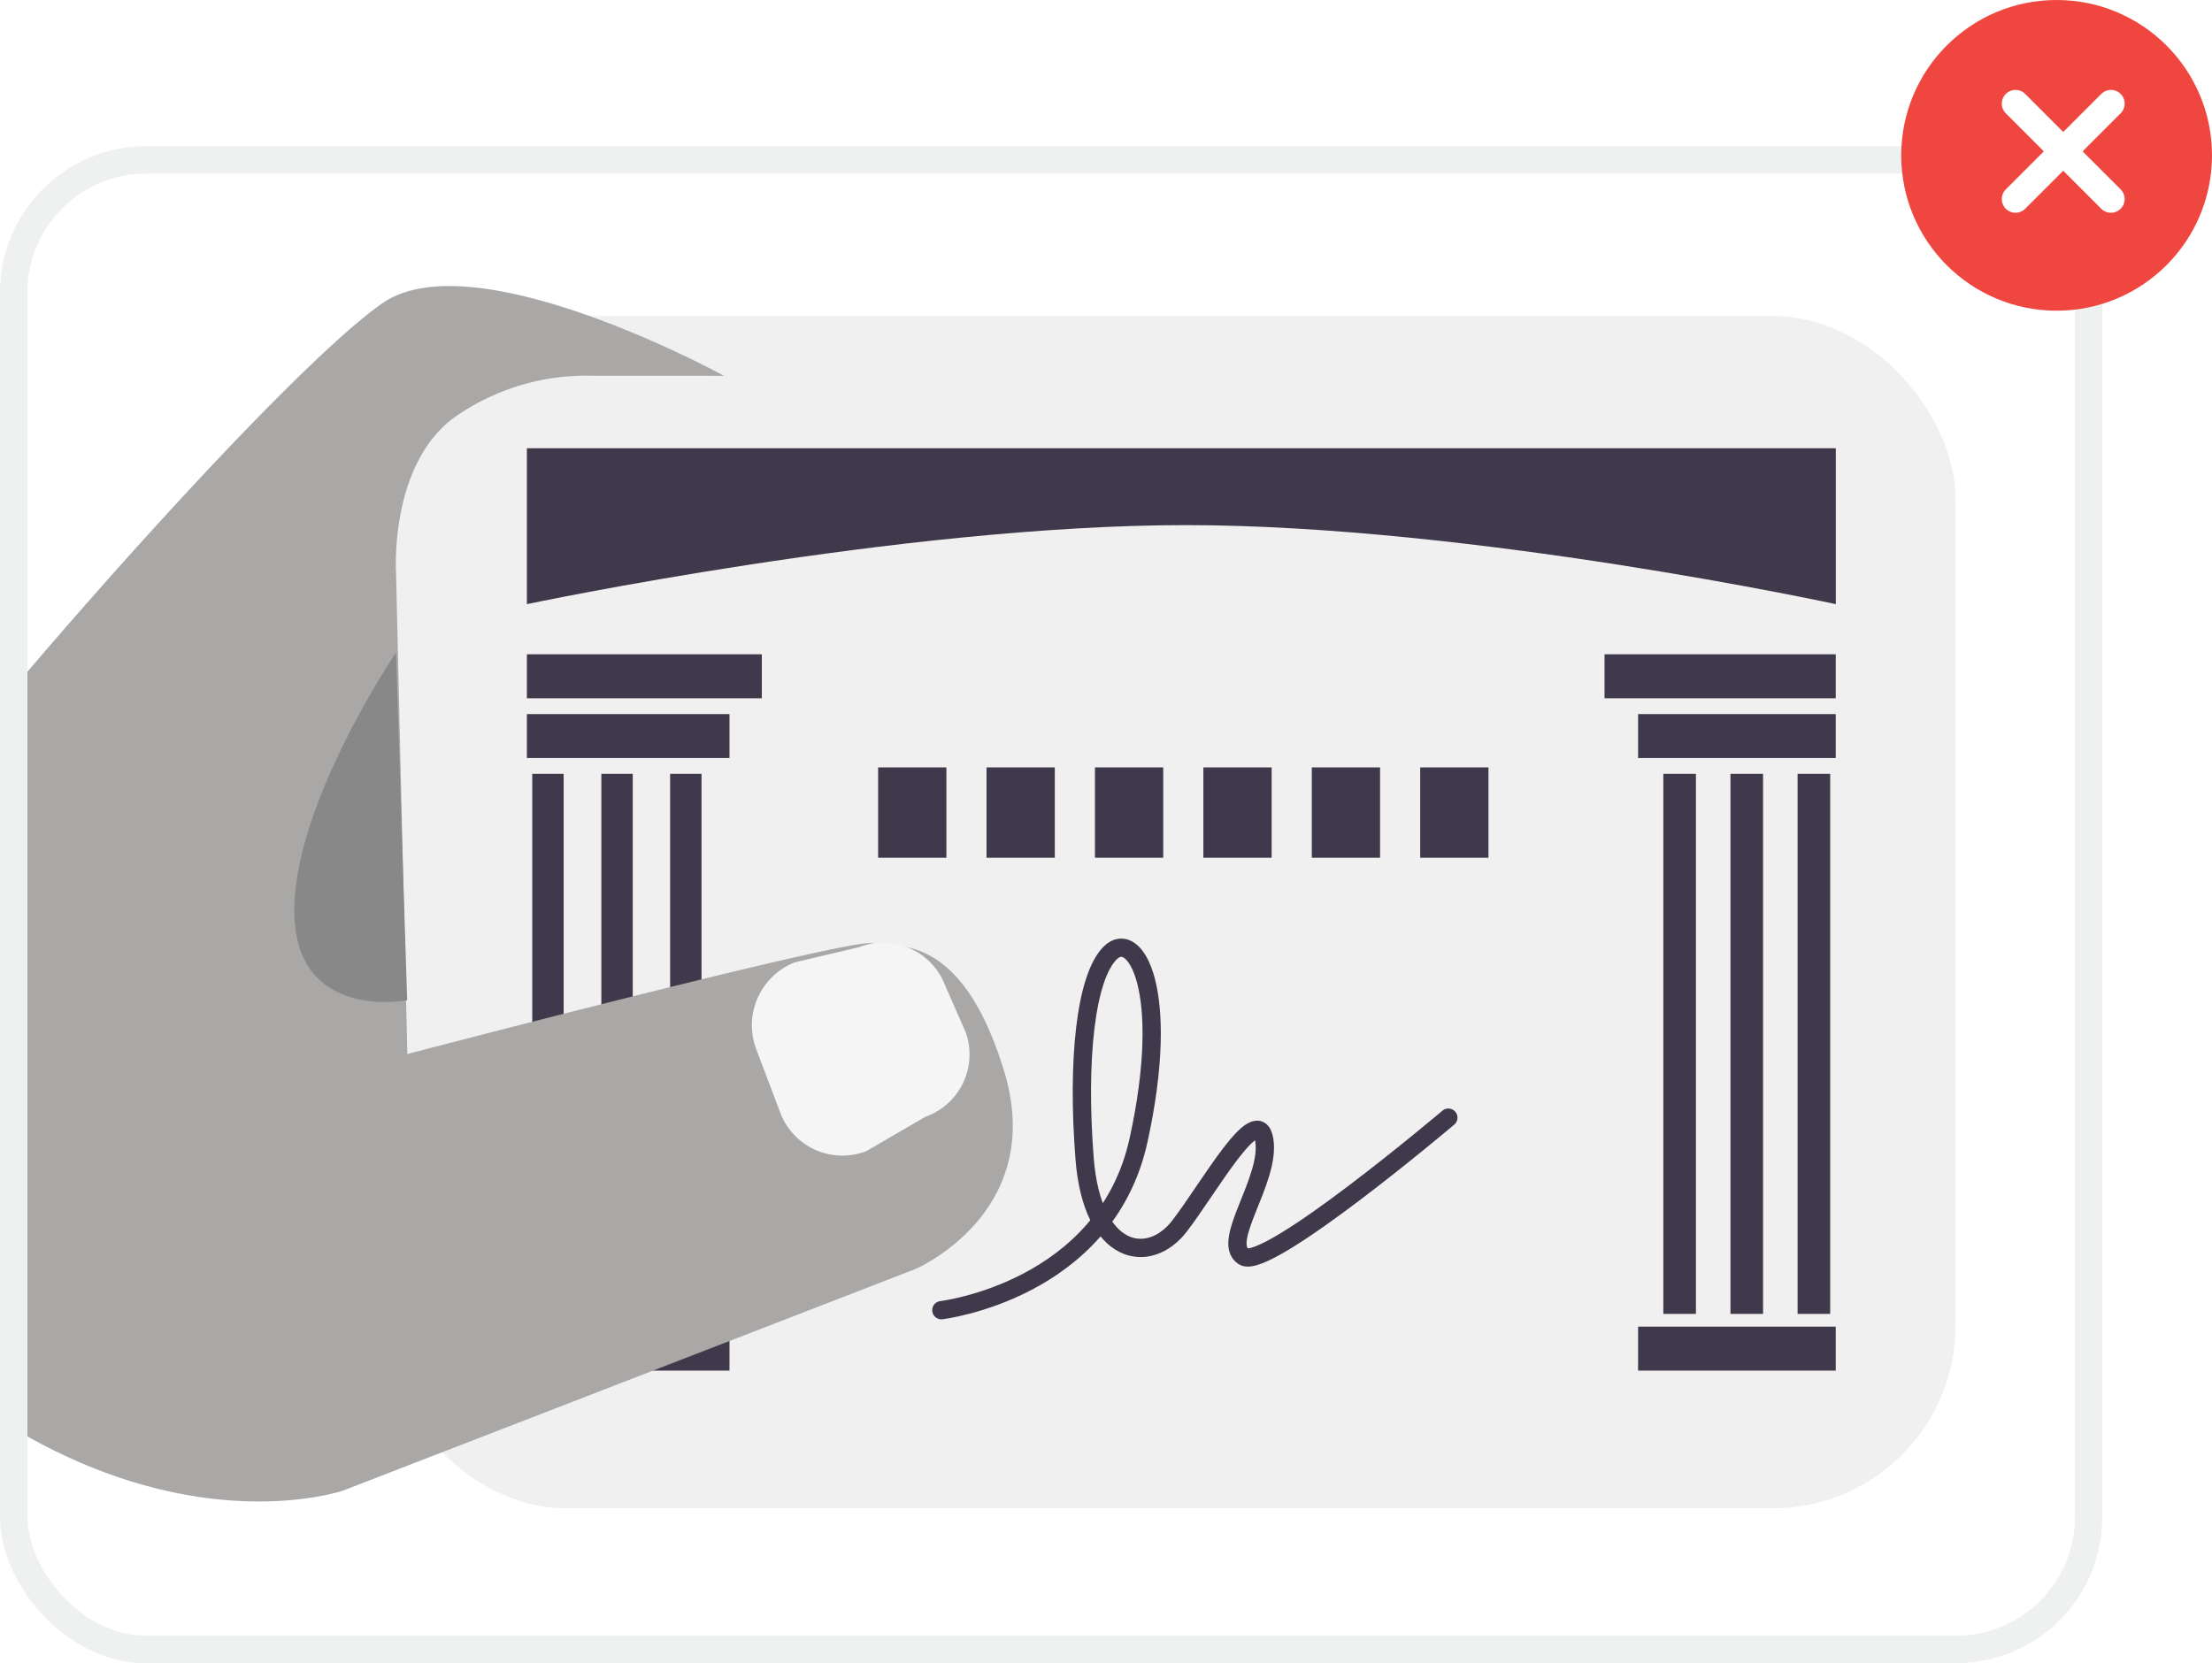 <svg xmlns="http://www.w3.org/2000/svg" xmlns:xlink="http://www.w3.org/1999/xlink" width="121" height="91" viewBox="0 0 121 91"><defs><style>.a{fill:#fff;stroke:#707070;}.b{clip-path:url(#a);}.c{fill:#f0f0f0;}.d{fill:#40384b;}.e,.i,.k,.m{fill:none;}.e{stroke:#40384b;}.e,.k{stroke-linecap:round;}.f{fill:#aaa7a7;}.g{fill:#888;}.h{fill:#f5f5f5;}.i{stroke:#eff0f0;}.i,.k{stroke-width:1.5px;}.j{fill:#ef463f;}.k{stroke:#fff;}.l{stroke:none;}.n{filter:url(#b);}</style><clipPath id="a"><rect class="a" width="114" height="83" rx="8" transform="translate(497.666 334)"/></clipPath><filter id="b" x="-18.539" y="6.658" width="82.939" height="84.502" filterUnits="userSpaceOnUse"><feOffset dy="3" input="SourceAlpha"/><feGaussianBlur stdDeviation="3" result="c"/><feFlood flood-opacity="0.161"/><feComposite operator="in" in2="c"/><feComposite in="SourceGraphic"/></filter></defs><g transform="translate(-648 -530)"><g class="b" transform="translate(151.334 204)"><g transform="translate(517.669 343.292)"><rect class="c" width="85.969" height="65.234" rx="10"/><g transform="translate(27.032 24.698)"><rect class="d" width="3.735" height="4.942"/><rect class="d" width="3.735" height="4.942" transform="translate(5.93 0)"/><rect class="d" width="3.735" height="4.942" transform="translate(11.861 0)"/><rect class="d" width="3.735" height="4.942" transform="translate(17.791 0)"/><rect class="d" width="3.735" height="4.942" transform="translate(23.722 0)"/><rect class="d" width="3.735" height="4.942" transform="translate(29.652 0)"/></g><g transform="translate(7.819 18.509)"><g transform="translate(58.948 0)"><rect class="d" width="10.812" height="2.405" transform="translate(1.836 3.27)"/><rect class="d" width="10.812" height="2.405" transform="translate(1.836 36.787)"/><rect class="d" width="12.648" height="2.405"/><rect class="d" width="29.549" height="1.783" transform="translate(5 6.54) rotate(90)"/><rect class="d" width="29.549" height="1.783" transform="translate(8.672 6.54) rotate(90)"/><rect class="d" width="29.549" height="1.783" transform="translate(12.344 6.54) rotate(90)"/></g><rect class="d" width="11.082" height="2.405" transform="translate(0 3.27)"/><rect class="d" width="11.082" height="2.405" transform="translate(0 36.787)"/><rect class="d" width="12.851" height="2.405"/><rect class="d" width="29.549" height="1.718" transform="translate(9.553 6.54) rotate(90)"/><rect class="d" width="29.549" height="1.718" transform="translate(5.791 6.54) rotate(90)"/><rect class="d" width="29.549" height="1.718" transform="translate(2.011 6.54) rotate(90)"/></g><path class="d" d="M0,8.531V0H71.6V8.531S51.642,4.21,36.061,4.207,0,8.531,0,8.531Z" transform="translate(7.819 7.233)"/><path class="e" d="M0,19.834s8.985-1.063,10.789-9.313S10.578-1.051,9.235.288s-1.821,5.864-1.4,11.246,3.546,5.838,5.186,3.706,4.284-6.9,4.643-4.719-2.395,5.547-1.137,6.373S27.732,9.3,27.732,9.3" transform="translate(30.491 34.561)"/></g><g transform="translate(487.128 338.658)"><g class="n" transform="matrix(1, 0, 0, 1, 9.54, -12.66)"><path class="f" d="M7621.919,1645.614s-13.625-7.482-18.677-3.974-19.438,19.742-25.242,27.272-8.96,24.428,2.538,32.647,20.567,5.044,20.567,5.044l31.312-12.125s7.175-3.092,4.83-10.808-5.967-6.765-7.259-7.01-25.388,6.064-25.388,6.064l-.619-26.36s-.362-5.8,3.125-8.425a12.494,12.494,0,0,1,7.658-2.326Z" transform="translate(-7582.32 -1628.05)"/></g><path class="g" d="M7607.327,1665.32s-5.692,8.407-5.563,14.306,6.172,4.723,6.172,4.723Z" transform="translate(-7576.125 -1642.278)"/><path class="h" d="M4.178.161,6.929.027A3.616,3.616,0,0,1,10.473,3.74l.6,3.695A3.63,3.63,0,0,1,7.4,11.07l-3.68-.014A3.7,3.7,0,0,1,.029,7.392L.512,3.8A3.63,3.63,0,0,1,4.178.161Z" transform="matrix(0.358, 0.934, -0.934, 0.358, 59.903, 37.326)"/></g></g><g class="i" transform="translate(648 538)"><rect class="l" width="115" height="83" rx="8"/><rect class="m" x="0.75" y="0.75" width="113.5" height="81.5" rx="7.25"/></g><g transform="translate(150 204)"><circle class="j" cx="8.5" cy="8.5" r="8.5" transform="translate(602 326)"/><g transform="translate(-1.133 -1.133)"><path class="k" d="M12825.384,327.334l5.221,5.222" transform="translate(-12216 5.469)"/><path class="k" d="M0,0,5.222,5.222" transform="translate(614.606 332.803) rotate(90)"/></g></g></g></svg>